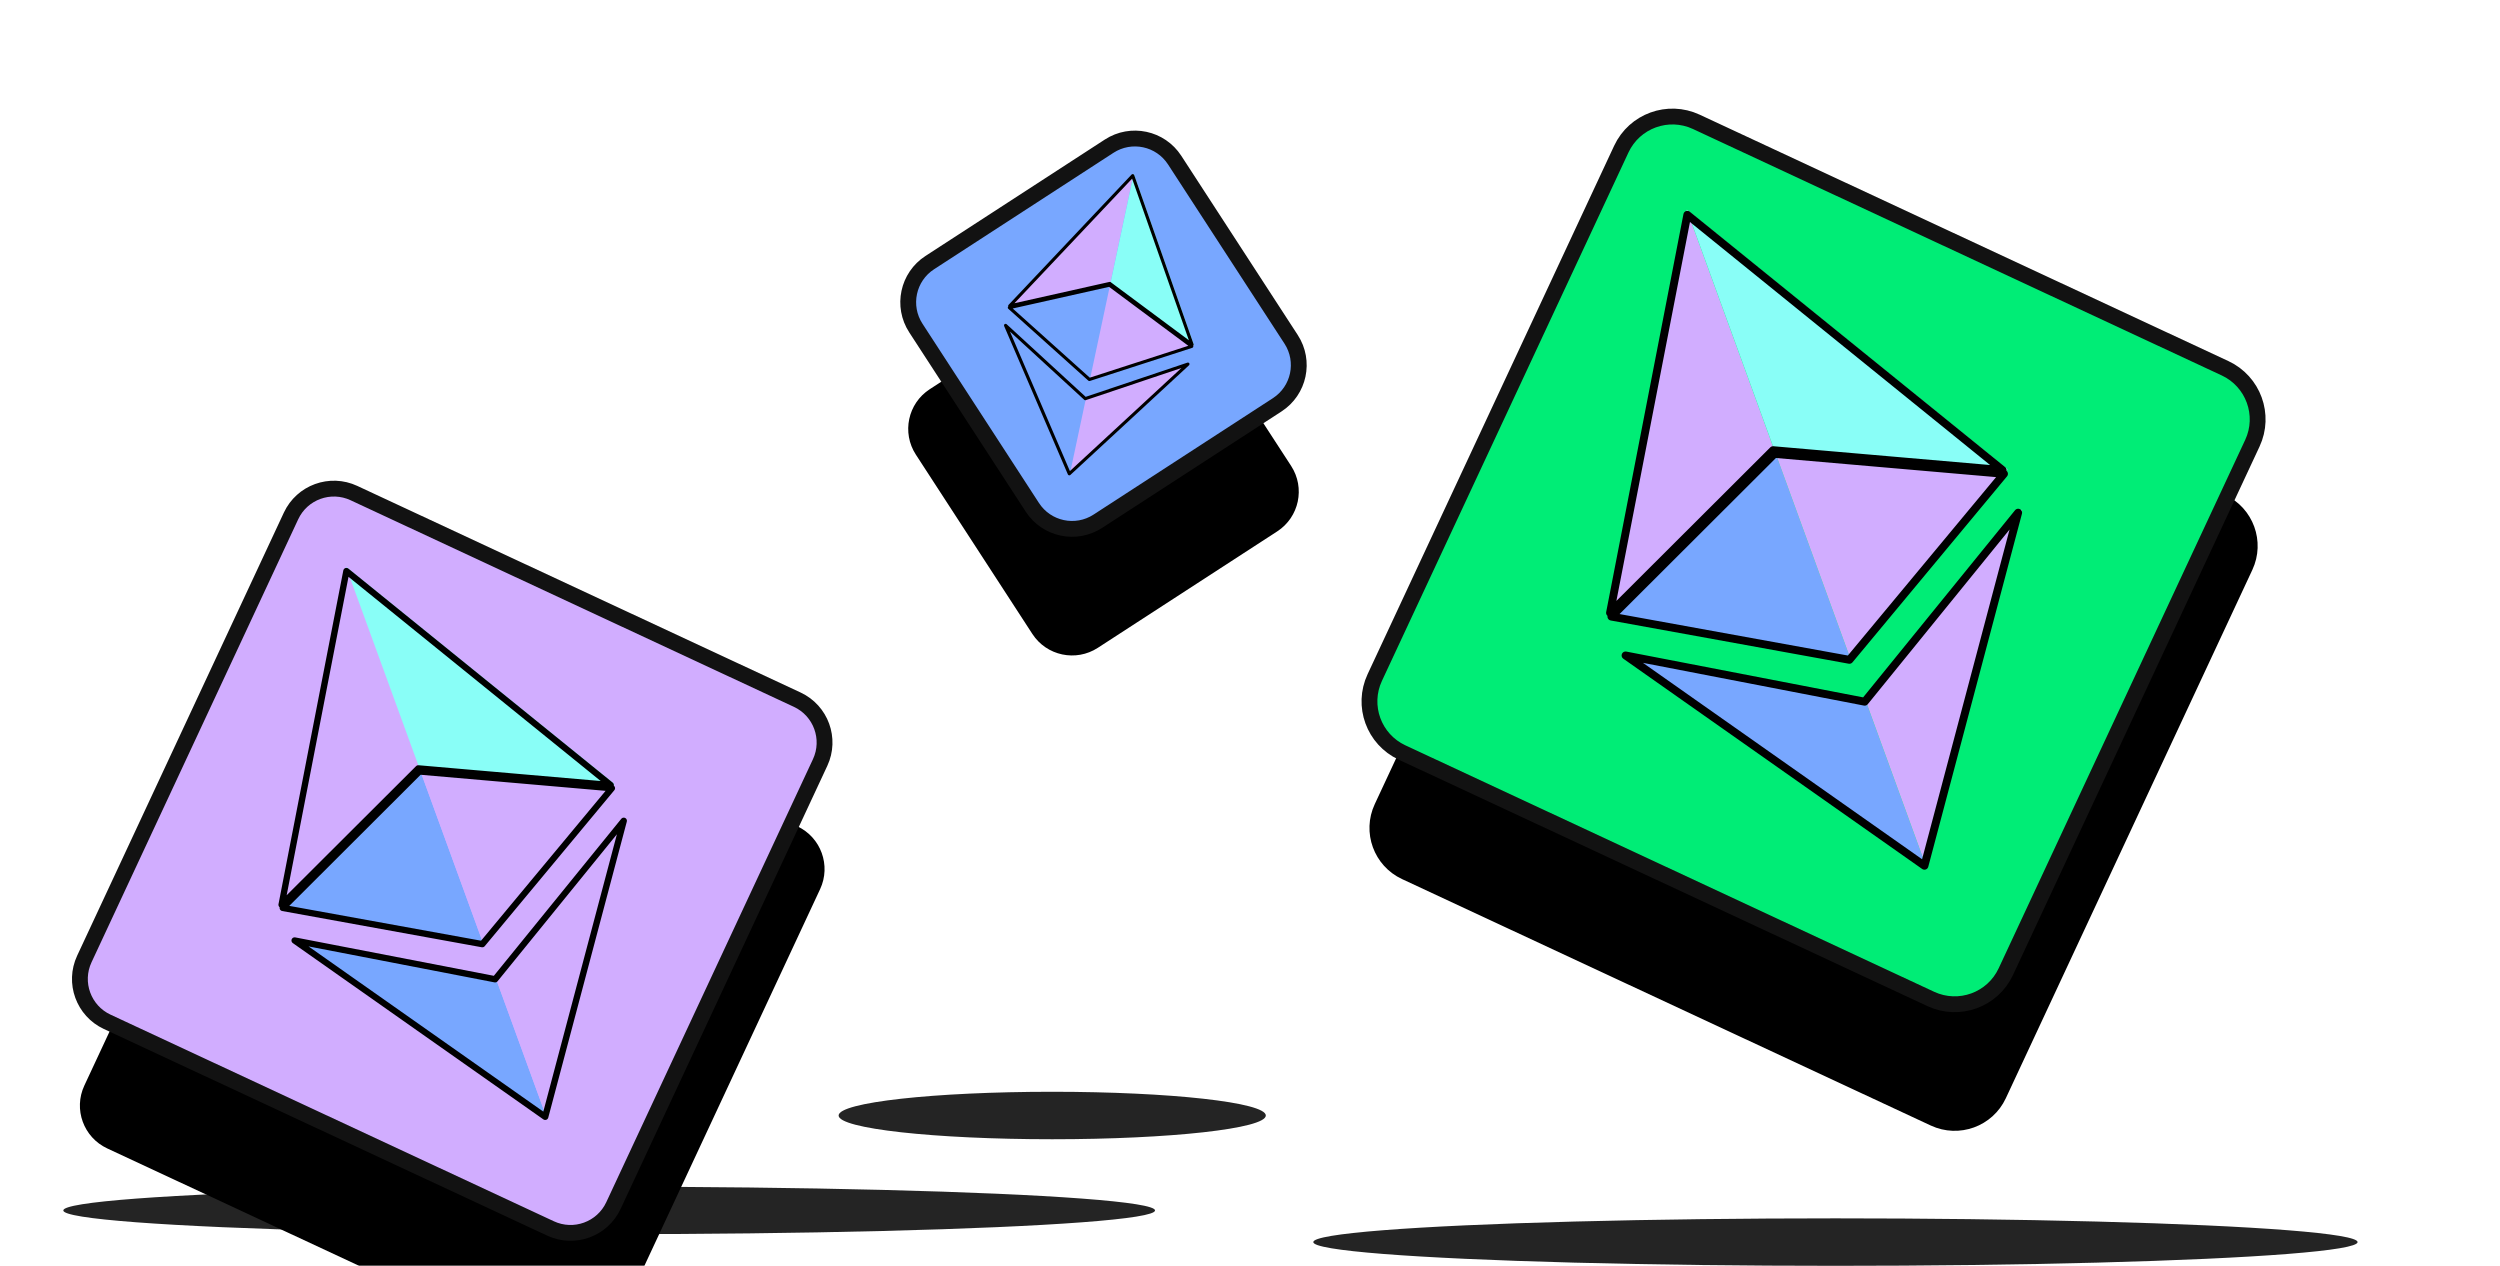 <svg width="158" height="80" viewBox="0 0 158 80" fill="none" xmlns="http://www.w3.org/2000/svg">
<g clip-path="url(#clip0_3467_86929)">
<ellipse cx="38.5" cy="76.5" rx="34.5" ry="1.5" fill="#242424"/>
<ellipse cx="66.5" cy="70.5" rx="13.5" ry="1.5" fill="#242424"/>
<ellipse cx="116" cy="78.5" rx="33" ry="1.5" fill="#242424"/>
<g filter="url(#filter0_d_3467_86929)">
<path d="M22.368 31.162L50.385 44.219C51.882 44.917 52.53 46.696 51.832 48.192L38.769 76.192C38.07 77.688 36.291 78.336 34.794 77.638L6.777 64.58C5.28 63.883 4.632 62.104 5.33 60.608L18.393 32.608C19.091 31.111 20.871 30.464 22.368 31.162Z" fill="black"/>
</g>
<path d="M22.368 31.162L50.385 44.219C51.882 44.917 52.53 46.696 51.832 48.192L38.769 76.192C38.07 77.688 36.291 78.336 34.794 77.638L6.777 64.58C5.28 63.883 4.632 62.104 5.33 60.608L18.393 32.608C19.091 31.111 20.871 30.464 22.368 31.162Z" fill="#D1ADFF" stroke="#121212"/>
<path fill-rule="evenodd" clip-rule="evenodd" d="M18.457 59.391L31.35 61.865L34.563 70.685L18.457 59.391Z" fill="#78A7FF"/>
<path fill-rule="evenodd" clip-rule="evenodd" d="M39.637 51.688L31.352 61.863L34.565 70.683L39.637 51.688Z" fill="#D1ADFF"/>
<path fill-rule="evenodd" clip-rule="evenodd" d="M17.685 57.266L30.523 59.59L26.481 48.495L17.685 57.266Z" fill="#78A7FF"/>
<path fill-rule="evenodd" clip-rule="evenodd" d="M38.865 49.563L30.525 59.588L26.483 48.493L38.865 49.563Z" fill="#D1ADFF"/>
<path fill-rule="evenodd" clip-rule="evenodd" d="M17.691 57.278L26.487 48.506L21.865 35.817L17.691 57.278Z" fill="#D1ADFF"/>
<path fill-rule="evenodd" clip-rule="evenodd" d="M38.87 49.575L26.489 48.504L21.866 35.815L38.87 49.575Z" fill="#89FEF7"/>
<path fill-rule="evenodd" clip-rule="evenodd" d="M39.421 51.874L34.457 70.582L18.62 59.439L31.291 61.89L39.421 51.874ZM26.508 48.758L38.671 49.815L30.482 59.67L17.87 57.38L26.508 48.758ZM17.797 57.181L21.893 36.091L38.598 49.617L26.436 48.562L17.797 57.181Z" stroke="black" stroke-width="0.4" stroke-linejoin="round"/>
<g filter="url(#filter1_d_3467_86929)">
<path d="M74.237 10.117L81.6 21.448C82.5 22.833 82.106 24.684 80.72 25.584L69.382 32.943C67.997 33.842 66.144 33.448 65.245 32.064L57.882 20.732C56.982 19.347 57.376 17.496 58.761 16.597L70.099 9.238C71.485 8.338 73.337 8.732 74.237 10.117Z" fill="black"/>
</g>
<path d="M74.237 10.117L81.6 21.448C82.5 22.833 82.106 24.684 80.72 25.584L69.382 32.943C67.997 33.842 66.144 33.448 65.245 32.064L57.882 20.732C56.982 19.347 57.376 17.496 58.761 16.597L70.099 9.238C71.485 8.338 73.337 8.732 74.237 10.117Z" fill="#78A7FF" stroke="#121212"/>
<path fill-rule="evenodd" clip-rule="evenodd" d="M63.494 20.498L68.625 25.198L67.6 30.016L63.494 20.498Z" fill="#78A7FF"/>
<path fill-rule="evenodd" clip-rule="evenodd" d="M75.228 22.99L68.627 25.2L67.602 30.017L75.228 22.99Z" fill="#D1ADFF"/>
<path fill-rule="evenodd" clip-rule="evenodd" d="M63.74 19.336L68.889 23.954L70.179 17.894L63.74 19.336Z" fill="#78A7FF"/>
<path fill-rule="evenodd" clip-rule="evenodd" d="M75.474 21.83L68.89 23.957L70.18 17.897L75.474 21.83Z" fill="#D1ADFF"/>
<path fill-rule="evenodd" clip-rule="evenodd" d="M63.738 19.346L70.176 17.903L71.651 10.972L63.738 19.346Z" fill="#D1ADFF"/>
<path fill-rule="evenodd" clip-rule="evenodd" d="M75.473 21.836L70.178 17.902L71.653 10.971L75.473 21.836Z" fill="#89FEF7"/>
<path fill-rule="evenodd" clip-rule="evenodd" d="M75.078 23.013L67.581 29.942L63.553 20.566L68.591 25.194L75.078 23.013ZM70.117 18.022L75.317 21.889L68.849 23.982L63.792 19.442L70.117 18.022ZM63.816 19.333L71.589 11.102L75.34 21.78L70.14 17.915L63.816 19.333Z" stroke="black" stroke-width="0.2" stroke-linejoin="round"/>
<g filter="url(#filter2_d_3467_86929)">
<path d="M107.207 7.7L140.624 23.274C142.409 24.107 143.182 26.228 142.349 28.013L126.768 61.409C125.936 63.194 123.813 63.966 122.027 63.134L88.611 47.559C86.825 46.727 86.052 44.606 86.885 42.821L102.466 9.425C103.299 7.64 105.421 6.868 107.207 7.7Z" fill="black"/>
</g>
<path d="M107.207 7.7L140.624 23.274C142.409 24.107 143.182 26.228 142.349 28.013L126.768 61.409C125.936 63.194 123.813 63.966 122.027 63.134L88.611 47.559C86.825 46.727 86.052 44.606 86.885 42.821L102.466 9.425C103.299 7.64 105.421 6.868 107.207 7.7Z" fill="#00ED76" stroke="#121212"/>
<path fill-rule="evenodd" clip-rule="evenodd" d="M102.542 41.369L117.92 44.32L121.752 54.84L102.542 41.369Z" fill="#78A7FF"/>
<path fill-rule="evenodd" clip-rule="evenodd" d="M127.804 32.182L117.923 44.318L121.755 54.838L127.804 32.182Z" fill="#D1ADFF"/>
<path fill-rule="evenodd" clip-rule="evenodd" d="M101.621 38.837L116.933 41.609L112.113 28.376L101.621 38.837Z" fill="#78A7FF"/>
<path fill-rule="evenodd" clip-rule="evenodd" d="M126.882 29.65L116.935 41.607L112.114 28.374L126.882 29.65Z" fill="#D1ADFF"/>
<path fill-rule="evenodd" clip-rule="evenodd" d="M101.627 38.85L112.118 28.387L106.605 13.253L101.627 38.85Z" fill="#D1ADFF"/>
<path fill-rule="evenodd" clip-rule="evenodd" d="M126.888 29.662L112.121 28.385L106.608 13.251L126.888 29.662Z" fill="#89FEF7"/>
<path fill-rule="evenodd" clip-rule="evenodd" d="M127.546 32.402L121.625 54.715L102.736 41.425L117.849 44.348L127.546 32.402ZM112.144 28.686L126.651 29.946L116.884 41.701L101.841 38.969L112.144 28.686ZM101.755 38.732L106.64 13.576L126.565 29.709L112.058 28.451L101.755 38.732Z" stroke="black" stroke-width="0.5" stroke-linejoin="round"/>
</g>
<defs>
<filter id="filter0_d_3467_86929" x="-2.951" y="30.881" width="63.064" height="63.038" filterUnits="userSpaceOnUse" color-interpolation-filters="sRGB">
<feFlood flood-opacity="0" result="BackgroundImageFix"/>
<feColorMatrix in="SourceAlpha" type="matrix" values="0 0 0 0 0 0 0 0 0 0 0 0 0 0 0 0 0 0 127 0" result="hardAlpha"/>
<feOffset dy="8"/>
<feGaussianBlur stdDeviation="4"/>
<feColorMatrix type="matrix" values="0 0 0 0 0 0 0 0 0 0 0 0 0 0 0 0 0 0 0.5 0"/>
<feBlend mode="normal" in2="BackgroundImageFix" result="effect1_dropShadow_3467_86929"/>
<feBlend mode="normal" in="SourceGraphic" in2="effect1_dropShadow_3467_86929" result="shape"/>
</filter>
<filter id="filter1_d_3467_86929" x="49.399" y="8.755" width="40.684" height="40.671" filterUnits="userSpaceOnUse" color-interpolation-filters="sRGB">
<feFlood flood-opacity="0" result="BackgroundImageFix"/>
<feColorMatrix in="SourceAlpha" type="matrix" values="0 0 0 0 0 0 0 0 0 0 0 0 0 0 0 0 0 0 127 0" result="hardAlpha"/>
<feOffset dy="8"/>
<feGaussianBlur stdDeviation="4"/>
<feColorMatrix type="matrix" values="0 0 0 0 0 0 0 0 0 0 0 0 0 0 0 0 0 0 0.5 0"/>
<feBlend mode="normal" in2="BackgroundImageFix" result="effect1_dropShadow_3467_86929"/>
<feBlend mode="normal" in="SourceGraphic" in2="effect1_dropShadow_3467_86929" result="shape"/>
</filter>
<filter id="filter2_d_3467_86929" x="78.55" y="7.365" width="72.135" height="72.103" filterUnits="userSpaceOnUse" color-interpolation-filters="sRGB">
<feFlood flood-opacity="0" result="BackgroundImageFix"/>
<feColorMatrix in="SourceAlpha" type="matrix" values="0 0 0 0 0 0 0 0 0 0 0 0 0 0 0 0 0 0 127 0" result="hardAlpha"/>
<feOffset dy="8"/>
<feGaussianBlur stdDeviation="4"/>
<feColorMatrix type="matrix" values="0 0 0 0 0 0 0 0 0 0 0 0 0 0 0 0 0 0 0.5 0"/>
<feBlend mode="normal" in2="BackgroundImageFix" result="effect1_dropShadow_3467_86929"/>
<feBlend mode="normal" in="SourceGraphic" in2="effect1_dropShadow_3467_86929" result="shape"/>
</filter>
<clipPath id="clip0_3467_86929">
<rect width="158" height="80" fill="white"/>
</clipPath>
</defs>
</svg>
